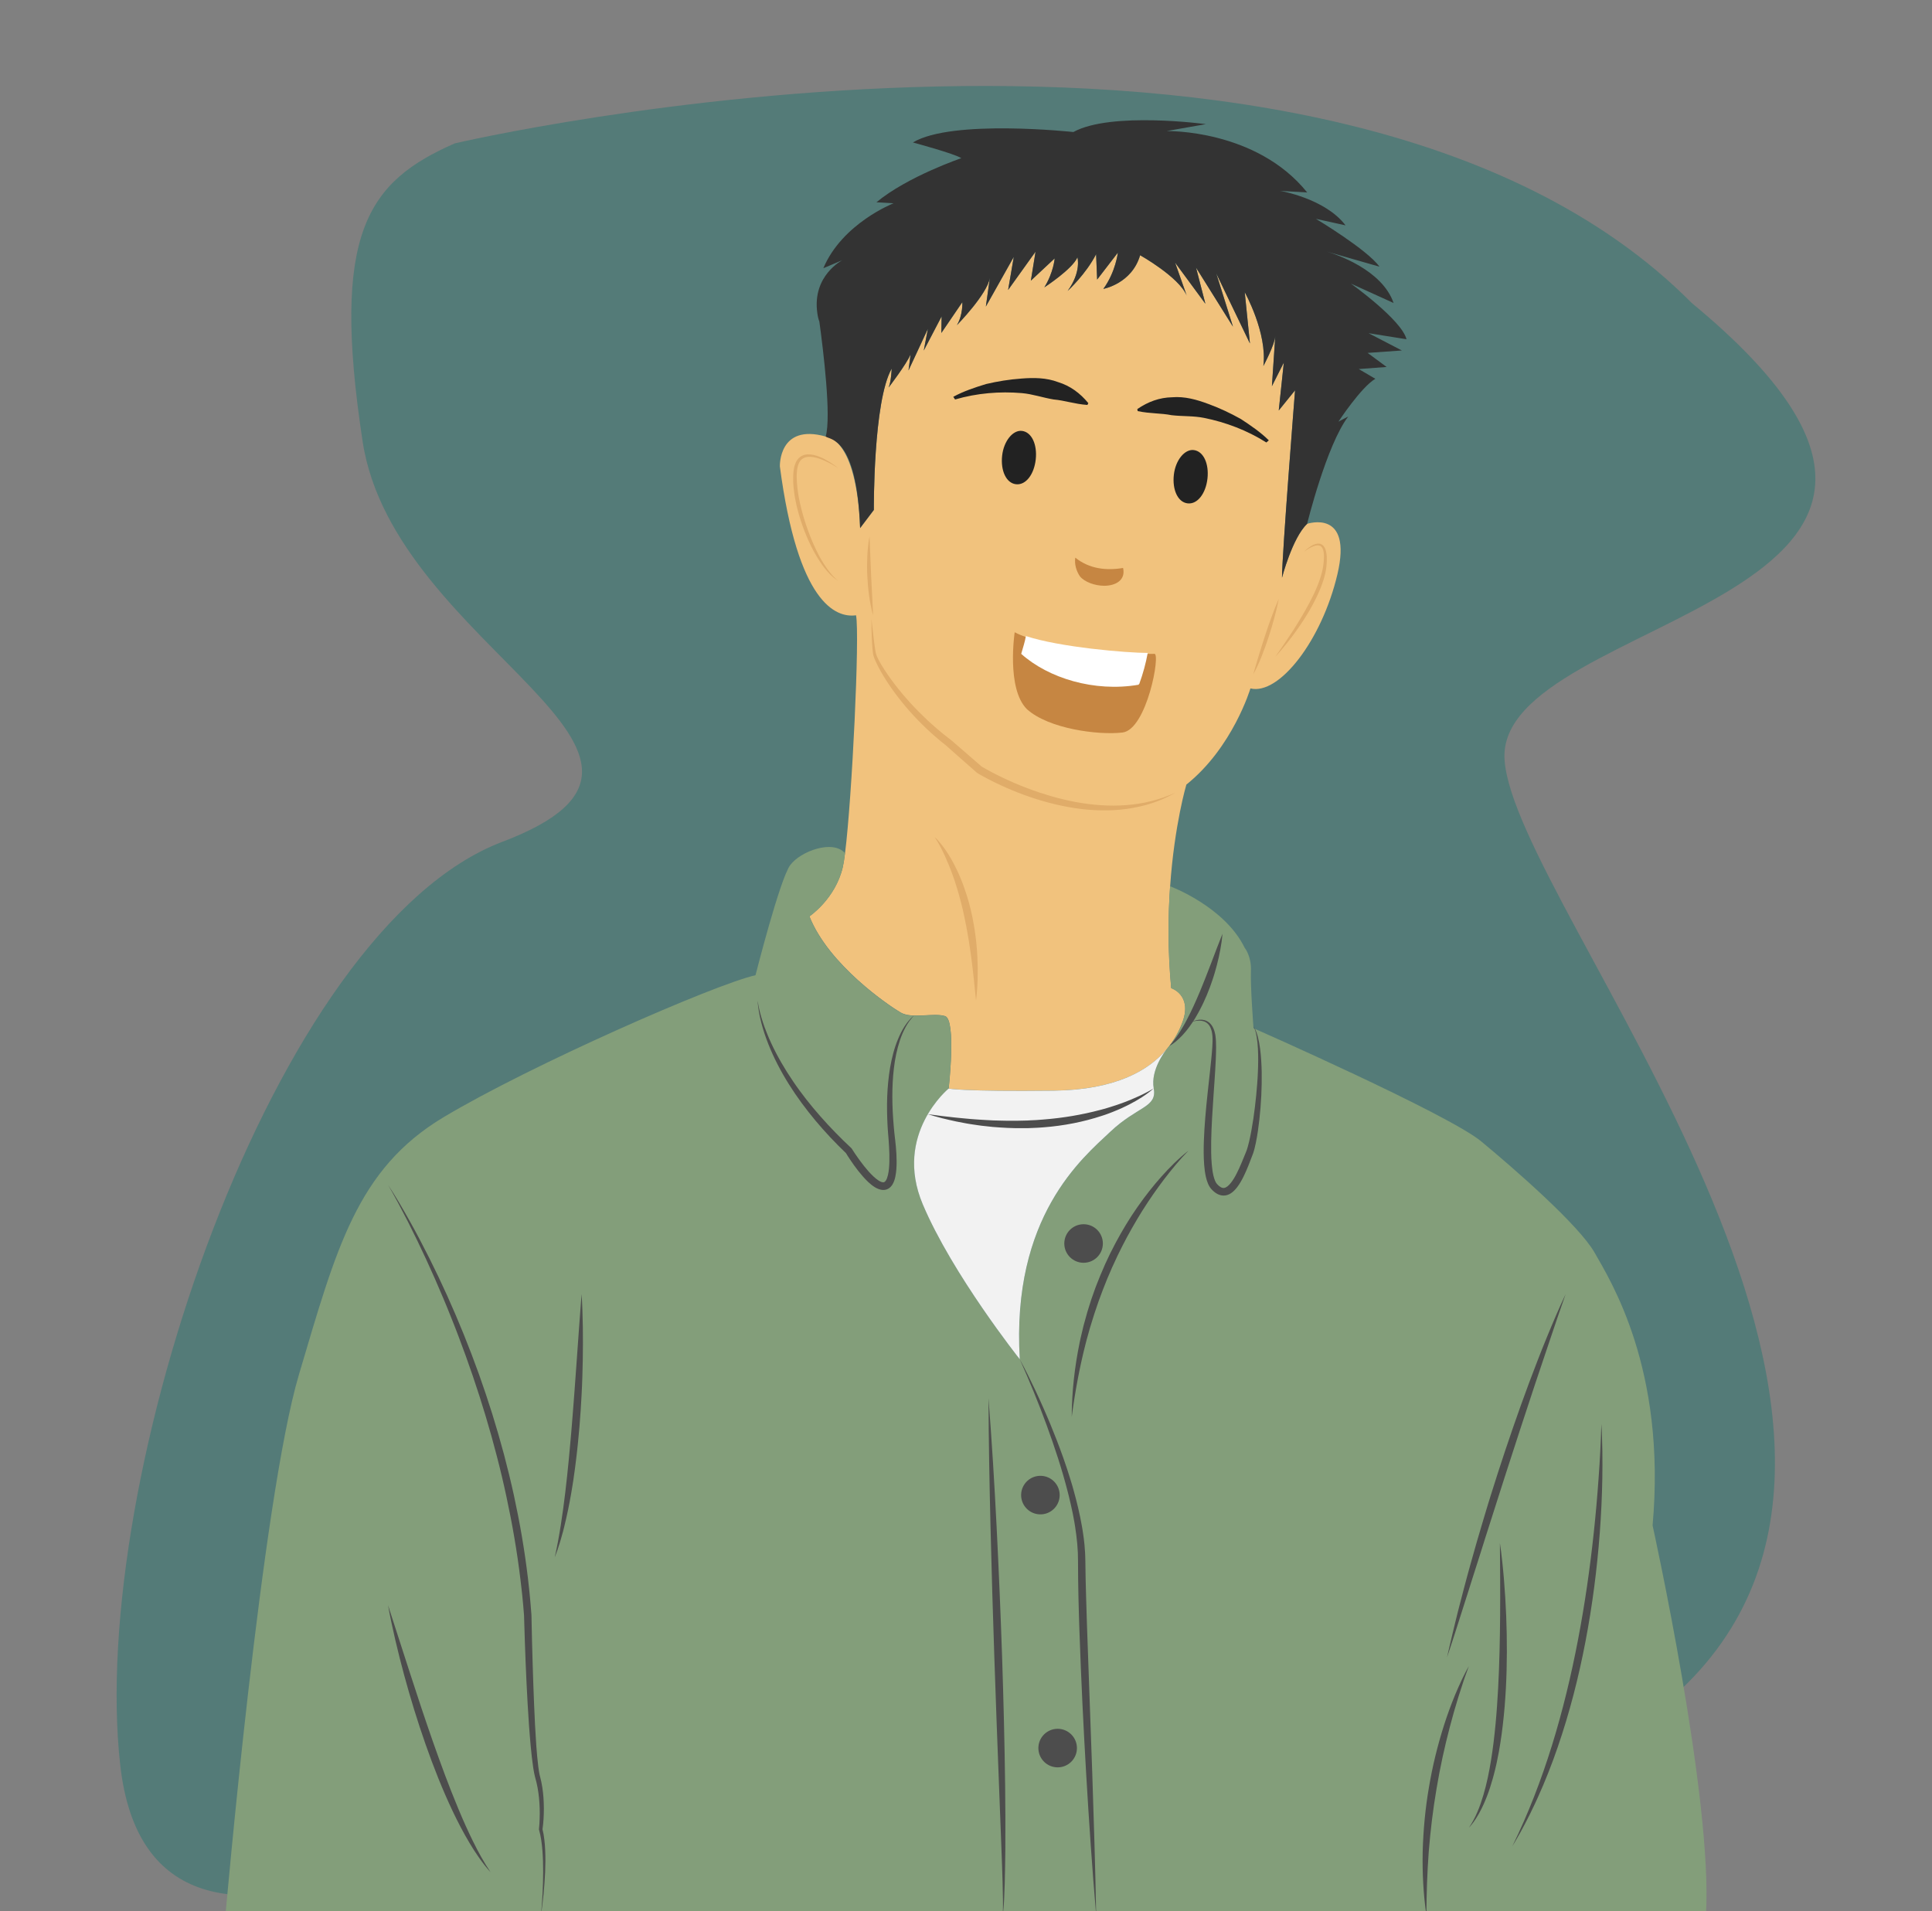 <?xml version="1.0" encoding="utf-8"?>
<!-- Generator: Adobe Illustrator 22.0.0, SVG Export Plug-In . SVG Version: 6.00 Build 0)  -->
<svg version="1.1" id="Layer_1" xmlns="http://www.w3.org/2000/svg" xmlns:xlink="http://www.w3.org/1999/xlink" x="0px" y="0px"
	 viewBox="0 0 5000 4946" style="enable-background:new 0 0 5000 4946;" xml:space="preserve">
<rect x="0" y="0" width="5000" height="4946" fill="#808080" stroke="none"/>
<style type="text/css">
	.st0{display:none;clip-path:url(#SVGID_2_);fill:#FFFFFF;}
	.st1{clip-path:url(#SVGID_2_);}
	.st2{opacity:0.5;fill:#297770;}
	.st3{fill:#F1C27D;}
	.st4{fill:none;stroke:#333333;stroke-width:10;stroke-miterlimit:10;}
	.st5{fill:#839E7A;}
	.st6{fill:#F2F2F2;}
	.st7{fill:#E0AC69;}
	.st8{fill:#4D4D4D;}
	.st9{display:none;}
	.st10{display:inline;fill:#4D4D4D;}
	.st11{display:inline;}
	.st12{display:inline;fill:#D19B6F;}
	.st13{fill:#333333;}
	.st14{fill:#222222;}
	.st15{fill:#C68642;}
	.st16{fill:#FFFFFF;}
</style>
<g>
	<defs>
		<rect id="SVGID_1_" x="50" y="47" transform="matrix(-1 -4.489710e-11 4.489710e-11 -1 5000 4994)" width="4900" height="4900"/>
	</defs>
	<clipPath id="SVGID_2_">
		<use xlink:href="#SVGID_1_"  style="overflow:visible;"/>
	</clipPath>
	<rect x="50" y="47" transform="matrix(-1 -4.489710e-11 4.489710e-11 -1 5000 4994)" class="st0" width="4900" height="4900"/>
	<g class="st1">
		<path class="st2" d="M1176.9,371.1c0,0,2265-530.5,3201.4,413.2c946.5,781.4-511.9,799.2-484.5,1183s1210.3,1730.2,438.9,2421.6
			S2677.5,3619.7,2034.3,4151s-1641,1154.7-1723.2,416.5c-82.3-738.1,394.2-2163.2,989.1-2388.8s-279.4-496.2-361.7-1036.1
			S950.6,470.6,1176.9,371.1z"/>
		<g>
			<path class="st3" d="M2018.3,1207.2c0,0-4-111.9,118.6-77.4c0,0,79.7-1.7,89.1,236.8l35.5-46.9c0,0-2-281.3,46.2-365.7
				c0,0-1.3,34.1-8,48.9c1.4-1.8,46.3-60.6,56.9-85.7l-5.4,41.5l50.2-107.8l-10.7,56.3l46.2-88.4l-0.7,42.9l54.3-79.7
				c0,0,2,32.8-14.1,59.6c1.2-1.3,78.8-80.4,85.5-123.3l-10.5,75l72.3-128.6l-14.7,85.7l71-99.1l-12.1,75l61.6-57.6
				c0,0-2.7,36.2-26.8,75c1.1-0.7,72.4-47.1,85.7-77.7c0,0,10.7,37.5-25.4,87c1.4-1.3,47.3-43.6,73.7-95.1l2.7,65.6l53.6-69.7
				c0,0-5.4,49.6-37.5,93.8c0,0,73.7-13.4,95.1-87.1c0,0,100.5,56.3,120.6,104.5l-30.1-85.4l78.4,106.5l-24.1-93.4l95.5,152.7
				l-43.2-137.7l87.1,181.2l-13.4-132.6c0,0,58.9,105.2,48.2,190.9c0,0,29.5-54.9,30.8-77.7l-8.7,129.9l30.8-61l-13.1,123.9
				l42.2-52.2c0,0-33.8,426-33.8,485c0,0,26.8-103.2,65-139.3c0,0,118.6-40.2,78.4,130.6c-40.2,170.8-150.7,313.5-225.1,295.4
				c0,0-45.5,152.7-165.8,248.9c0,0-30.8,103-42,262.8c-5.4,76.6-6.3,166.3,2.8,263.9c0,0,54.9,17.4,29.5,87.1
				c-7.8,21.5-20.4,46.4-40.8,70.6c0,0-0.1,0.1-0.2,0.3c-45.9,54.4-131.5,105.4-292.5,107.3c-233.1,2.7-271.9-5.4-271.9-5.4
				s20.1-178.2-9.4-187.5c-29.5-9.4-85.7,8-115.2-9.4c-29.5-17.4-185.5-122.2-235.8-248.8c0,0,67.3-45.2,86.4-127.6
				c1.9-8.1,3.8-20.4,5.8-36.1c18.1-143.2,38.4-565.9,28.4-615.4C2162.3,1599.7,2064.8,1560.2,2018.3,1207.2z"/>
			<line class="st4" x1="2215.3" y1="1592.7" x2="2215.3" y2="1592.7"/>
			<path class="st5" d="M583.5,4957h766.3h57.6h3007.5c18.8-298.7-138-1008.8-138-1008.8c36.2-405.9-109.9-635-150-706
				c-40.2-71-207.6-217-293.4-288s-589.4-293-589.4-293s-8.4-109.5-6.7-148c1.7-38.5-16.1-60-16.1-60
				c-52.2-107.2-193.1-159.4-193.1-159.4c-5.4,76.6-6.3,166.3,2.8,263.9c0,0,54.9,17.4,29.5,87.1c-7.8,21.5-20.4,46.4-40.8,70.6
				c0,0-0.1,0.1-0.2,0.3c-3.3,4.1-42.3,53.1-33.6,101.3c9,50.2-41.2,45.2-112.5,112.5c-71.3,67.3-256.2,219-234.1,588.8
				c0,0-174.8-220.1-251.2-401.4c-76.4-181.3,67-299.2,67-299.2s20.1-178.2-9.4-187.5c-29.5-9.4-85.7,8-115.2-9.4
				c-29.5-17.4-185.5-122.2-235.8-248.8c0,0,67.3-45.2,86.4-127.6c1.9-8.1,3.8-20.4,5.8-36.1c-31-36.1-115-5.4-141.8,30.7
				c-26.8,36.2-89.8,285-89.8,285c-105.8,23.8-582.1,232.7-807.1,367.4c-225.1,134.6-278,341.6-374.4,665.8
				C677.3,3881.2,583.5,4957,583.5,4957z"/>
			<path class="st6" d="M2388,3116.7c76.4,181.3,251.2,401.4,251.2,401.4c-22.1-369.7,162.8-521.5,234.1-588.8
				c71.3-67.3,121.6-62.3,112.5-112.5c-8.6-48.1,30.3-97.2,33.6-101.3c-45.9,54.4-131.5,105.4-292.5,107.3
				c-233.1,2.7-271.9-5.4-271.9-5.4S2311.7,2935.4,2388,3116.7z"/>
			<g>
				<path class="st7" d="M2418.8,2166.4c10.4,15.4,18.7,31.9,26.4,48.5c7.6,16.7,14.5,33.6,20.6,50.8l4.5,12.9l4.2,13
					c2.7,8.7,5.4,17.4,7.8,26.3l1.8,6.6l1.7,6.6l1.7,6.6l0.9,3.3l0.8,3.3l3.2,13.3l2.9,13.4c3.9,17.9,7.3,35.8,10.3,53.9l2.3,13.6
					c0.6,4.5,1.3,9.1,2,13.6c0.7,4.5,1.4,9.1,2,13.6l1.9,13.7c1.3,9.1,2.2,18.3,3.4,27.4l3.1,27.5c0.9,9.2,1.8,18.4,2.8,27.6
					c0.8,9.2,1.8,18.5,2.9,27.7c4.5-37,5.3-74.4,3.5-111.7l-0.8-14c-0.2-4.7-0.7-9.3-1.1-14c-0.4-4.7-0.8-9.3-1.3-14l-1.7-13.9
					c-0.5-4.6-1.2-9.3-2-13.9l-2.2-13.9c-0.8-4.6-1.7-9.2-2.6-13.8l-1.3-6.9c-0.5-2.3-1-4.6-1.5-6.9l-3.1-13.7l-3.5-13.6l-0.9-3.4
					l-1-3.4l-2-6.8l-2-6.8c-0.7-2.2-1.4-4.5-2.2-6.7c-2.8-8.9-6-17.8-9.3-26.6c-1.7-4.4-3.4-8.8-5.2-13.1l-5.6-12.9
					c-7.7-17.1-16.5-33.8-26.5-49.7c-5.1-7.9-10.4-15.6-16.2-23C2431.9,2179.8,2425.8,2172.7,2418.8,2166.4z"/>
			</g>
			<g>
				<g>
					<path class="st8" d="M3163.7,2416.9c-10.2,25.5-19.7,50.8-29.3,76c-4.8,12.6-9.6,25.2-14.6,37.7c-2.5,6.2-4.9,12.5-7.5,18.7
						c-2.5,6.2-5.1,12.4-7.6,18.6c-2.6,6.2-5.2,12.3-7.9,18.4c-2.6,6.2-5.5,12.2-8.2,18.3c-5.6,12.1-11.5,24.1-17.7,35.9
						c-1.6,2.9-3.2,5.9-4.7,8.8l-5,8.7c-1.6,3-3.4,5.7-5.2,8.6l-2.6,4.3l-2.8,4.2c-7.3,11.2-15.3,22-24.4,32.3
						c2.9-1.8,5.8-3.7,8.7-5.6c2.8-2,5.5-4.2,8.2-6.3c5.3-4.5,10.4-9.2,15.2-14.2l3.6-3.8l3.4-3.9c1.1-1.3,2.3-2.6,3.4-4
						c1.1-1.3,2.2-2.7,3.3-4c2.1-2.7,4.3-5.5,6.3-8.3c2-2.8,4-5.6,6-8.5c1-1.4,1.9-2.9,2.9-4.3l2.8-4.4l2.8-4.4l2.6-4.5
						c1.7-3,3.6-5.9,5.2-9l4.9-9.1c1.6-3,3.1-6.2,4.7-9.2c1.6-3.1,3-6.2,4.5-9.3c2.9-6.2,5.6-12.6,8.4-18.9
						c2.6-6.4,5.2-12.7,7.6-19.2c1.2-3.2,2.4-6.4,3.5-9.7c1.1-3.2,2.3-6.5,3.4-9.7l3.2-9.8c1.1-3.3,2-6.6,3-9.8
						c2-6.6,3.8-13.2,5.5-19.8c3.4-13.3,6.5-26.6,8.9-40.1c1.2-6.7,2.3-13.5,3.3-20.3C3162.4,2430.6,3163.2,2423.8,3163.7,2416.9z"
						/>
				</g>
				<g>
					<path class="st8" d="M3075.6,2647.8c2.3-1,4.7-1.9,7.1-2.7c2.4-0.8,4.8-1.5,7.3-2c4.9-1.1,9.9-1.7,14.8-1.5
						c4.9,0.2,9.7,1.1,14,3.1c4.2,2.1,7.8,5.2,10.5,9c2.7,3.8,4.6,8.2,5.9,12.8l0.9,3.5c0.3,1.2,0.4,2.4,0.7,3.6
						c0.5,2.4,0.6,4.8,0.9,7.2c0.2,2.4,0.3,4.9,0.4,7.3c0,2.5,0,4.9,0,7.4c-0.1,5-0.4,10-0.7,15c-1.3,20-3.6,40.1-5.7,60.3
						l-3.3,30.2c-1.1,10.1-2.3,20.1-3.3,30.2l-3.1,30.3c-1,10.1-1.9,20.2-2.7,30.4c-1.7,20.3-3,40.6-3.7,61.1
						c-0.7,20.5-0.8,41,0.8,61.8c0.8,10.4,2.1,20.9,4.5,31.5c1.2,5.3,2.8,10.7,5,16.1c0.5,1.3,1.2,2.7,1.8,4.1
						c0.6,1.3,1.4,2.7,2.2,4.1c0.4,0.7,0.8,1.3,1.3,2l1.4,2c0.5,0.7,1.1,1.3,1.6,2l0.8,1c0.3,0.3,0.5,0.5,0.8,0.8
						c3.9,4.2,8.5,8.3,14.3,11.5c2.9,1.6,6.2,2.9,9.7,3.7c3.5,0.8,7.3,1,11,0.5c3.7-0.5,7.1-1.6,10.2-3.1c3.1-1.5,5.8-3.3,8.2-5.2
						c4.9-3.9,8.8-8.2,12.2-12.6c6.8-8.9,12-18.2,16.7-27.6c4.6-9.4,8.8-18.9,12.6-28.4c3.8-9.5,7.4-19.1,11-28.5
						c0.4-1.1,0.9-2.5,1.4-3.8c0.4-1.3,0.9-2.6,1.3-3.9c0.8-2.6,1.5-5.1,2.2-7.7c1.3-5.1,2.5-10.2,3.5-15.3
						c4.2-20.3,6.9-40.5,9.2-60.8c1.1-10.1,2.1-20.3,2.9-30.5c0.8-10.2,1.5-20.3,2-30.5c1-20.4,1.4-40.8,1.1-61.1
						c-0.2-10.2-0.6-20.4-1.3-30.6c-0.7-10.2-1.5-20.4-2.9-30.5c-0.7-5.1-1.5-10.1-2.4-15.1c-0.9-5-2-10-3.3-15
						c-1.3-4.9-2.8-9.8-4.7-14.6c-1.8-4.8-4.1-9.4-6.9-13.6c4.7,9,7,18.9,8.6,28.8c0.8,5,1.5,9.9,2,15c0.5,5,0.9,10,1.1,15.1
						c1,20.1,0.8,40.3-0.1,60.4c-0.4,10.1-1,20.1-1.8,30.2c-0.7,10.1-1.6,20.1-2.6,30.1c-1,10-2.1,20-3.3,30c-1.2,10-2.6,20-4,29.9
						c-1.5,9.9-3.1,19.9-4.9,29.7c-1.8,9.9-3.7,19.7-6,29.3c-1.1,4.8-2.4,9.6-3.7,14.3c-0.7,2.3-1.4,4.6-2.1,6.9
						c-0.4,1.1-0.8,2.2-1.2,3.3c-0.4,1.1-0.8,2.1-1.3,3.3c-3.8,9.4-7.6,18.8-11.5,28c-3.9,9.2-7.9,18.3-12.4,27
						c-4.4,8.7-9.3,17.1-14.9,24.2c-2.8,3.5-5.8,6.8-8.9,9.2c-3.1,2.4-6.2,3.9-8.9,4.2c-1.4,0.2-2.7,0.1-4.1-0.2
						c-1.4-0.3-2.9-0.9-4.4-1.7c-3.1-1.7-6.3-4.4-9.2-7.6c-0.2-0.2-0.4-0.4-0.5-0.6l-0.4-0.5l-0.8-1l-0.8-1.1
						c-0.3-0.4-0.5-0.7-0.8-1.2c-0.5-0.9-1-1.7-1.4-2.6c-0.4-0.9-0.9-1.8-1.3-2.9c-1.6-4-2.9-8.4-4-12.9c-2.1-9.2-3.3-18.9-4.2-28.6
						c-1.7-19.6-1.8-39.7-1.5-59.7c0.7-40.1,3.5-80.5,6.2-120.9l2.1-30.3c0.7-10.1,1.4-20.2,2-30.4c1.2-20.3,2.3-40.6,2.4-61
						c0-5.1-0.1-10.2-0.3-15.4c-0.1-2.6-0.3-5.2-0.5-7.8c-0.3-2.6-0.5-5.2-0.9-7.8c-0.5-2.6-0.8-5.2-1.6-7.8c-0.3-1.3-0.6-2.6-1-3.8
						l-1.3-3.8c-1.9-5-4.4-9.9-8-14.1c-3.5-4.2-8.1-7.5-13.2-9.5c-5.1-1.9-10.5-2.5-15.7-2.2c-5.2,0.3-10.3,1.5-15.2,3.1
						C3084.7,2643.2,3080,2645.2,3075.6,2647.8z"/>
				</g>
				<g>
					<path class="st8" d="M4144.3,3685.6c-0.3,11.8-0.7,23.5-1.2,35.2c-0.5,11.7-1,23.5-1.6,35.2l-2,35.2
						c-0.7,11.7-1.5,23.4-2.4,35.1c-3.3,46.8-7.4,93.6-12.4,140.2c-9.9,93.2-23.3,186.1-40.9,278c-17.6,92-39.5,183.1-67.2,272.5
						c-27.7,89.4-61.4,177.1-102.8,261.6c3-5,6-10.1,9-15.2c3-5,5.9-10.2,8.8-15.3l4.3-7.7l2.1-3.9l2.1-3.9l8.3-15.6
						c2.8-5.2,5.4-10.5,8-15.7l4-7.9l3.8-8l7.7-15.9l7.4-16.1c9.7-21.5,19-43.2,27.6-65.2c8.7-21.9,16.9-44.1,24.5-66.4
						c30.8-89.3,54.2-181,71.9-273.7c17.7-92.7,29.8-186.4,36.9-280.4c3.5-47,5.8-94.1,6.6-141.2c0.3-23.5,0.5-47.1,0.1-70.6
						c-0.2-11.8-0.5-23.5-0.9-35.3C4145.6,3709.1,4145.2,3697.3,4144.3,3685.6z"/>
				</g>
				<g>
					<path class="st8" d="M3881.7,3993.7l0.4,47l0.3,47c0.1,31.3,0.2,62.6-0.1,93.8c-0.5,62.5-1.8,125-5.1,187.2
						c-0.8,15.6-1.8,31.1-2.9,46.7c-1,15.5-2.4,31.1-3.8,46.6c-1.4,15.5-3.2,31-5,46.4c-1.9,15.4-4,30.8-6.5,46.2
						c-2.5,15.3-5.3,30.6-8.5,45.8c-3.3,15.2-7,30.2-11.4,45.1c-8.8,29.7-20,59-37.6,85l3.9-4.4c1.3-1.5,2.6-3,3.8-4.6
						c2.4-3.1,4.9-6.2,7-9.5l3.3-4.9c1.1-1.6,2.1-3.4,3.1-5l3.1-5.1l2.9-5.2c7.7-13.8,14.1-28.4,19.8-43.1
						c5.7-14.8,10.5-29.9,14.8-45.1l3.1-11.4c1-3.8,1.9-7.7,2.9-11.5c1-3.8,1.8-7.7,2.7-11.5l1.3-5.8l1.2-5.8
						c1.7-7.7,3.1-15.5,4.6-23.2c1.4-7.8,2.7-15.5,3.9-23.3c2.5-15.6,4.6-31.2,6.4-46.9c1.8-15.7,3.4-31.3,4.7-47
						c1.3-15.7,2.3-31.4,3.2-47.1c3.3-62.9,3.3-125.8,0.8-188.6c-1.3-31.4-3.2-62.7-5.8-94c-1.3-15.6-2.8-31.3-4.5-46.9
						c-0.9-7.8-1.8-15.6-2.7-23.4C3883.9,4009.2,3882.9,4001.5,3881.7,3993.7z"/>
				</g>
				<g>
					<path class="st8" d="M3801.3,4312.5c-3.5,5.9-6.7,12.1-9.9,18.2c-1.6,3.1-3.1,6.2-4.6,9.3l-4.5,9.3
						c-6,12.5-11.4,25.2-16.8,37.9c-10.5,25.6-20,51.6-28.4,77.9c-16.8,52.7-30,106.7-39.1,161.3c-9.4,54.6-14.5,109.9-16.1,165.2
						c-1.1,55.3,1.6,110.7,9.6,165.3c0.3-55.2,2-110,6.1-164.5c4.4-54.5,10.9-108.8,20.1-162.7c9-53.9,20.6-107.3,34.5-160.3
						c6.9-26.5,14.5-52.8,22.6-79c4.1-13.1,8.3-26.1,12.7-39.2l3.3-9.7l3.5-9.7C3796.5,4325.4,3798.9,4319,3801.3,4312.5z"/>
				</g>
				<g>
					<path class="st8" d="M4051.9,3349.3c-17.7,37.3-33.7,75.4-49.4,113.6c-15.7,38.2-30.5,76.8-45,115.4
						c-28.8,77.4-55.7,155.5-81.1,234.1l-18.7,59l-4.6,14.8l-4.5,14.8l-8.9,29.6c-12,39.5-23.3,79.2-34.4,119
						c-5.6,19.9-10.9,39.8-16.2,59.8c-5.3,20-10.5,39.9-15.6,59.9c-2.6,10-5,20-7.4,30.1c-2.4,10-4.9,20-7.3,30.1l-7.1,30.1
						c-2.3,10.1-4.7,20.1-6.9,30.2c3.3-9.8,6.5-19.6,9.8-29.4l9.6-29.4c6.4-19.6,12.4-39.3,18.8-58.9c6.3-19.6,12.6-39.3,18.8-58.9
						l9.3-29.5c1.5-4.9,3.1-9.8,4.7-14.7l4.7-14.7l9.4-29.5l9.3-29.5l4.6-14.7l4.7-14.7l9.4-29.4c12.4-39.3,25.1-78.5,37.6-117.7
						c25.3-78.4,50.8-156.8,76.8-235c13-39.1,26.1-78.2,39.4-117.2C4024.7,3427.3,4038.2,3388.3,4051.9,3349.3z"/>
				</g>
				<g>
					<g>
						<path class="st8" d="M2365.6,2628.6c-2.6,1.7-4.9,3.8-7.2,6c-2.2,2.2-4.4,4.5-6.4,6.9c-4.1,4.8-7.7,9.9-11.2,15.2
							c-6.8,10.6-12.3,22-17.1,33.6c-2.4,5.8-4.6,11.7-6.6,17.7c-2,6-3.7,12-5.4,18.1c-3.3,12.2-5.9,24.5-8.1,36.9
							c-4.2,24.8-6.5,49.9-7.5,75.1c-0.5,12.6-0.6,25.1-0.4,37.7c0.2,12.6,0.6,25.1,1.3,37.7l0.6,9.4l0.7,9.4l1.5,18.7
							c0.9,12.3,1.6,24.6,1.9,36.8c0.2,12.2,0.1,24.4-1,36.2c-0.6,5.9-1.4,11.7-2.7,17.2c-0.6,2.7-1.4,5.4-2.3,7.8
							c-0.9,2.4-1.9,4.7-3.1,6.4c-1.2,1.8-2.4,3-3.5,3.7c-1.1,0.6-2,0.9-3.5,0.9c-1.5,0-3.4-0.4-5.5-1.3c-2.1-0.8-4.4-2-6.6-3.5
							c-4.5-2.9-8.9-6.5-13.1-10.5c-4.3-4-8.4-8.3-12.4-12.7c-8-8.9-15.5-18.6-22.7-28.4c-3.6-4.9-7.2-9.9-10.6-15
							c-1.7-2.5-3.4-5.1-5.1-7.6c-1.7-2.5-3.4-5.2-4.9-7.6l-0.8-1.2l-0.8-0.8c-14-13-27.7-26.4-41-40.1
							c-13.4-13.7-26.4-27.7-39-42.1c-12.6-14.3-24.9-29-36.7-44.1c-5.9-7.5-11.6-15.2-17.3-22.9c-5.6-7.7-11.2-15.5-16.5-23.4
							c-21.5-31.6-40.9-64.8-57-99.5c-4-8.7-7.8-17.5-11.3-26.4c-3.6-8.9-6.9-17.9-9.9-27c-3-9.1-5.7-18.3-8.1-27.7
							c-2.3-9.3-4.3-18.8-5.4-28.3c0.2,9.7,1.6,19.3,3.2,28.8c1.6,9.6,3.8,19,6.2,28.4c2.4,9.4,5.2,18.7,8.2,27.9
							c3.1,9.2,6.4,18.3,10,27.4c14.3,36.1,32.4,70.7,53.1,103.7c20.6,33,43.9,64.3,68.8,94.2c12.5,14.9,25.4,29.4,38.7,43.6
							c13.3,14.2,27,27.9,41.1,41.4l-1.6-2c1.7,2.9,3.4,5.5,5.1,8.2c1.7,2.7,3.4,5.3,5.2,8c3.5,5.3,7.1,10.5,10.8,15.7
							c7.4,10.3,15.2,20.4,23.8,30.1c4.3,4.8,8.8,9.6,13.6,14.1c4.9,4.5,10.1,8.9,16.1,12.7c3,1.9,6.3,3.7,10,5.1
							c3.7,1.4,7.9,2.6,12.6,2.6c2.4,0,4.9-0.3,7.3-0.9c2.5-0.7,4.8-1.8,6.9-3.1c4.2-2.7,7.2-6.3,9.4-9.7c2.2-3.5,3.7-7,4.9-10.4
							c1.2-3.4,2.1-6.8,2.8-10.2c0.7-3.4,1.3-6.7,1.7-10c0.4-3.3,0.7-6.6,1-9.8c0.9-13,0.8-25.8,0.1-38.5
							c-0.7-12.7-1.8-25.2-3.3-37.7l-0.6-4.7l-0.5-4.6c-0.3-3.1-0.7-6.1-1-9.2l-0.9-9.2l-0.8-9.2c-4.2-49.2-5.2-98.9,0.6-147.9
							c2.9-24.5,7.8-48.8,15.6-72.2c3.9-11.7,8.7-23.1,14.6-34c2.9-5.4,6.2-10.7,9.8-15.7c1.8-2.5,3.7-4.9,5.8-7.3
							C2361.1,2632.9,2363.2,2630.6,2365.6,2628.6z"/>
					</g>
				</g>
				<g>
					<g>
						<path class="st8" d="M1400,4957c2.8-18.4,4.9-37,6.8-55.5c1.8-18.6,3.1-37.2,4-55.8c0.8-18.7,1-37.4,0.2-56.1
							c-0.4-9.4-1.1-18.8-2.2-28.1c-1.1-9.4-2.6-18.7-5-28l0.1,1.8c0.7-4.7,1.2-9.2,1.7-13.7c0.5-4.6,0.8-9.1,1.1-13.7
							c0.6-9.1,0.8-18.3,0.8-27.5c-0.1-18.3-1.2-36.7-4.1-55c-1.4-9.1-3.3-18.2-5.7-27.2l-0.8-3.1c-0.3-1-0.5-2.1-0.7-3.1
							c-0.4-2.1-0.8-4.3-1.2-6.4c-0.7-4.3-1.3-8.7-1.9-13.2c-2.2-17.7-3.8-35.7-5.1-53.6c-2.5-36-4.4-72-5.8-108.2
							c-1.5-36.1-2.7-72.2-3.8-108.4c-1.1-36.1-2-72.3-2.7-108.4l-0.1-6.8c-0.1-2.3,0-4.4-0.2-7l-1.1-13.7l-1.1-13.7l-1.2-13.6
							l-1.3-13.6c-0.4-4.5-0.9-9-1.4-13.6c-1-9-1.9-18.1-3-27.1c-4.3-36.1-9.5-72.1-15.6-107.9c-6.1-35.8-13.1-71.5-20.8-107
							c-7.8-35.5-16.4-70.8-25.7-105.9c-9.4-35.1-19.5-70-30.3-104.6c-10.9-34.6-22.4-69.1-34.6-103.2
							c-12.3-34.1-25.2-68.1-38.8-101.7c-27.2-67.3-57-133.5-89.5-198.3c-16.3-32.4-33.1-64.5-50.8-96.1
							c-8.9-15.8-17.8-31.5-27.1-47.1c-9.3-15.5-18.7-31-28.7-46.1c9.1,15.6,17.8,31.5,26.4,47.4c8.5,15.9,16.9,32,25.1,48.1
							c16.3,32.3,32.1,64.8,47.2,97.6c7.6,16.4,14.9,32.9,22.3,49.4c7.3,16.5,14.4,33.1,21.4,49.8c7,16.7,13.9,33.3,20.5,50.1
							c3.4,8.4,6.6,16.8,10,25.2c3.2,8.4,6.5,16.8,9.7,25.3c25.6,67.5,49,135.8,69.7,204.9c10.4,34.5,20.1,69.3,29.1,104.2
							c9.1,34.9,17.4,70,24.9,105.2c7.6,35.2,14.5,70.6,20.5,106.2c6.1,35.5,11.3,71.2,15.6,106.9c1.1,8.9,2.1,17.9,3.1,26.8
							c0.5,4.5,1,8.9,1.5,13.4l1.3,13.4l1.3,13.4l1.1,13.3l1.1,13.3c0.2,1.9,0.1,4.3,0.2,6.5l0.2,6.8c1,36.2,2.3,72.4,3.7,108.6
							c1.5,36.2,3.2,72.4,5.3,108.6c2.1,36.2,4.5,72.4,7.9,108.5c1.7,18.1,3.6,36.2,6.3,54.3c0.7,4.5,1.4,9.1,2.3,13.6
							c0.4,2.3,0.9,4.6,1.5,6.9c0.3,1.2,0.5,2.3,0.8,3.5l0.9,3.4c2.5,8.4,4.4,17.1,6,25.8c1.6,8.7,2.8,17.5,3.7,26.4
							c0.9,8.9,1.4,17.8,1.7,26.7c0.3,8.9,0.2,17.9-0.1,26.8c-0.1,4.5-0.4,8.9-0.6,13.4c-0.3,4.4-0.7,9-1.1,13.3l-0.1,1l0.2,0.8
							c2.5,8.7,4.3,17.7,5.7,26.8c1.4,9.1,2.4,18.3,3.1,27.5c0.7,9.2,1.2,18.5,1.5,27.7c0.3,9.3,0.4,18.6,0.4,27.8
							c0,18.6-0.7,37.2-1.6,55.8C1403.1,4919.9,1401.8,4938.5,1400,4957z"/>
					</g>
				</g>
				<g>
					<path class="st8" d="M1004.2,4154.5c1.3,7.7,2.8,15.3,4.3,22.9l4.7,22.8c3.2,15.2,6.6,30.4,10.1,45.5
						c7.1,30.3,14.7,60.4,22.8,90.3c16.3,60,34.5,119.4,55.1,178.1c20.6,58.7,43.4,116.7,70.1,173.1c13.4,28.1,27.8,55.9,43.8,82.7
						c8,13.4,16.4,26.6,25.5,39.3c2.3,3.2,4.6,6.3,6.9,9.5c2.3,3.1,4.7,6.2,7.1,9.3c2.4,3.1,4.9,6,7.4,9c2.5,3,5.1,5.9,7.7,8.8
						c-17.4-25.8-32.2-52.9-45.8-80.6c-13.6-27.7-26.2-55.9-38-84.4c-23.8-57-45.1-114.9-65.6-173.3c-20.4-58.3-39.9-117.1-58.9-176
						L1004.2,4154.5z"/>
				</g>
				<g>
					<path class="st8" d="M1505.2,3349.3l-1.7,21.5l-1.6,21.4l-3.2,42.9l-6.1,85.6l-6.2,85.5c-1.1,14.2-2.1,28.5-3.3,42.7
						c-1.1,14.2-2.2,28.5-3.4,42.7l-1.8,21.3c-0.6,7.1-1.3,14.2-1.9,21.3c-1.2,14.2-2.6,28.4-3.9,42.6c-2.7,28.4-5.8,56.8-9.1,85.1
						c-3.3,28.3-7.2,56.6-11.6,84.8c-2.1,14.1-4.7,28.2-7.2,42.2l-4.1,21.1c-1.5,7-3.1,14-4.5,21c2.5-6.7,5-13.5,7.4-20.2
						c2.2-6.8,4.4-13.7,6.6-20.5c1.1-3.4,2.1-6.9,3-10.3l2.9-10.4l1.5-5.2l1.3-5.2l2.6-10.5c6.9-27.9,12.6-56.1,17.5-84.5
						c1.2-7.1,2.3-14.2,3.5-21.3l1.7-10.7l1.5-10.7c1-7.1,2.1-14.2,3-21.3l2.7-21.4c0.9-7.1,1.6-14.3,2.5-21.4
						c0.8-7.1,1.6-14.3,2.3-21.4c1.5-14.3,2.7-28.6,4-42.9c1.1-14.3,2.3-28.6,3.2-42.9c0.9-14.3,1.8-28.6,2.5-43l1-21.5
						c0.3-7.2,0.5-14.3,0.8-21.5c0.5-14.3,0.9-28.7,1.1-43c0.5-28.7,0.6-57.4,0.2-86.1c-0.2-14.3-0.6-28.7-1.1-43l-0.9-21.5
						C1506.1,3363.7,1505.7,3356.5,1505.2,3349.3z"/>
				</g>
				<g>
					<path class="st8" d="M2639.2,3518.1c6.3,13.9,12.4,27.9,18.4,42c6,14,11.9,28.1,17.7,42.3c11.5,28.3,22.7,56.7,33.1,85.4
						c21,57.3,40.1,115.2,55.1,174.1l2.8,11l2.6,11.1l2.6,11.1l2.4,11.1l2.4,11.1l2.1,11.2c0.7,3.7,1.4,7.4,2.1,11.2l1.8,11.2
						c4.7,29.8,7.8,59.8,7.6,89.8c0.1,15.3,0.1,30.7,0.3,46l0.8,45.9c0.3,15.3,0.8,30.6,1.2,45.9l0.7,22.9l0.8,22.9
						c4.2,122.3,10.2,244.5,17.3,366.6c7.2,122.1,15.4,244.2,25.9,366.1c-2.2-122.3-6-244.6-10.1-366.8l-13.1-366.5l-0.8-22.9
						l-0.7-22.9l-1.4-45.8l-1.2-45.8l-0.7-45.7l-0.3-11.7l-0.2-5.9c-0.1-2-0.1-3.9-0.3-5.8l-0.9-11.6l-0.4-5.8
						c-0.2-1.9-0.4-3.9-0.6-5.8c-0.9-7.7-1.6-15.5-2.9-23.1l-1.7-11.5c-0.3-1.9-0.6-3.8-1-5.7l-1-5.7c-5.4-30.5-12.6-60.5-20.9-90.1
						c-1-3.7-2-7.4-3.1-11.1l-3.3-11c-1.1-3.7-2.2-7.4-3.4-11l-3.5-11c-1.2-3.7-2.3-7.3-3.5-11l-3.7-10.9c-1.2-3.6-2.4-7.3-3.7-10.9
						l-3.8-10.9c-10.3-28.9-21.4-57.5-33.1-85.8c-2.9-7.1-6-14.1-9-21.2l-9.2-21.1c-6.2-14-12.5-28-19-41.8
						c-6.5-13.8-13.2-27.6-20-41.3C2653.5,3545.2,2646.5,3531.6,2639.2,3518.1z"/>
				</g>
				<g>
					<path class="st8" d="M2558.2,3618.6c0.4,111.7,2.6,223.3,5.3,334.8c2.7,111.6,6,223.1,9.8,334.6c3.7,111.5,7.9,223,12.2,334.5
						l6.4,167.2l1.5,41.8l1.3,41.8c0.4,13.9,0.7,27.9,0.9,41.8l0.1,10.5l0,10.5c-0.1,3.5-0.1,7-0.2,10.4l-0.2,5.2l-0.5,5.2
						c1.3-6.9,1.9-13.9,2.5-20.8l0.8-10.5l0.6-10.5c0.7-14,1.2-27.9,1.6-41.9c0.4-14,0.7-27.9,0.9-41.9l0.6-41.9
						c0.5-55.8,0.1-111.7-0.5-167.5c-1.4-111.6-4.2-223.2-7.9-334.8c-3.8-111.5-8.5-223.1-14.1-334.5c-2.9-55.7-5.9-111.5-9.4-167.2
						C2566.2,3730,2562.7,3674.3,2558.2,3618.6z"/>
				</g>
				<g>
					<path class="st8" d="M3075.6,2978.3c-3.2,2.4-6.3,4.9-9.4,7.5c-3.1,2.6-6.1,5.2-9.2,7.9c-3,2.7-6,5.4-8.9,8.1l-8.8,8.3
						c-11.6,11.2-22.6,22.9-33.4,34.9c-21.4,24.1-41.4,49.5-60,76l-3.5,5l-3.4,5l-6.8,10.1l-3.4,5l-3.2,5.1l-6.5,10.3
						c-4.4,6.8-8.4,13.8-12.5,20.7l-6.1,10.5l-5.9,10.6c-3.9,7.1-7.9,14.1-11.5,21.4l-5.5,10.8l-2.8,5.4l-1.4,2.7l-1.3,2.7
						l-10.3,21.9l-1.3,2.7l-1.2,2.8l-2.4,5.6l-4.8,11.1c-1.6,3.7-3.2,7.4-4.8,11.2l-4.5,11.3l-4.5,11.3l-2.2,5.6
						c-0.7,1.9-1.4,3.8-2.1,5.7l-8.1,22.9c-0.7,1.9-1.4,3.8-2,5.7l-1.8,5.8l-3.7,11.6l-3.6,11.6l-0.9,2.9c-0.3,1-0.6,1.9-0.8,2.9
						l-1.6,5.8l-6.5,23.4l-0.8,2.9l-0.7,2.9l-1.4,5.9l-2.8,11.8c-1.8,7.9-3.8,15.7-5.3,23.6c-13,63.2-20.2,127.5-20.4,191.8
						c8.5-63.7,19.9-126.5,35.7-188.2c1.8-7.8,4.1-15.4,6.2-23l3.2-11.5l1.6-5.7l0.8-2.9l0.9-2.8c4.8-15.1,9.1-30.4,14.5-45.4
						l3.8-11.3l1.9-5.6c0.6-1.9,1.4-3.7,2-5.6l8.3-22.3c0.7-1.9,1.3-3.7,2.1-5.6l2.2-5.5l4.4-11.1l4.4-11.1
						c1.5-3.7,3.2-7.3,4.7-10.9l4.7-10.9l2.3-5.5l1.2-2.7l1.3-2.7l10-21.6l1.2-2.7l1.3-2.7l2.6-5.3l5.3-10.7
						c3.4-7.2,7.2-14.1,10.9-21.2l5.5-10.6l5.8-10.4c3.9-6.9,7.6-14,11.7-20.8l6-10.3l3-5.1l3.1-5.1l6.2-10.2l3.1-5.1l3.2-5
						c17-26.9,35.2-53,54.5-78.4C3032.9,3025.9,3053.2,3001.2,3075.6,2978.3z"/>
				</g>
				<g>
					<path class="st8" d="M2985.8,2816.8c-5.3,3.4-10.8,6.5-16.4,9.4c-2.8,1.5-5.5,3-8.4,4.3l-4.2,2.1l-4.2,2l-4.2,2l-4.3,1.9
						c-2.9,1.3-5.7,2.6-8.6,3.8l-8.6,3.7l-8.7,3.5c-2.9,1.2-5.8,2.3-8.7,3.4c-2.9,1.1-5.8,2.2-8.8,3.2l-8.8,3.1
						c-1.5,0.5-2.9,1-4.4,1.5l-4.5,1.4l-8.9,2.9c-3,1-6,1.8-8.9,2.7l-8.9,2.6l-9,2.4c-48.1,12.8-97.3,20.9-146.8,24.8l-9.3,0.7
						c-3.1,0.2-6.2,0.6-9.3,0.7l-18.6,0.9l-4.7,0.3c-1.6,0.1-3.1,0.1-4.7,0.1l-9.3,0.2l-9.3,0.2l-4.7,0.1l-4.7,0
						c-12.5,0-24.9,0.1-37.4-0.4c-6.2-0.2-12.5-0.3-18.7-0.5l-18.7-1c-12.5-0.5-24.9-1.7-37.4-2.5c-6.3-0.4-12.5-1.1-18.7-1.7
						l-18.7-1.8c-3.1-0.2-6.2-0.7-9.4-1l-9.4-1.1l-18.7-2.1l-18.7-2.5c-6.3-0.8-12.5-1.6-18.8-2.3c12.1,3.6,24.3,7.1,36.5,10.3
						c12.3,2.9,24.6,5.9,37,8.5l18.7,3.6c6.2,1.2,12.4,2.4,18.7,3.3l18.8,2.8c3.1,0.4,6.3,1,9.4,1.3l9.5,1l18.9,2.1
						c6.3,0.6,12.7,0.9,19,1.4c12.7,1.1,25.4,1.3,38.1,1.7l4.8,0.1l4.8,0l9.5,0l9.5,0c1.6,0,3.2,0,4.8,0l4.8-0.2l19.1-0.8
						c3.2-0.1,6.4-0.4,9.5-0.6l9.5-0.7c50.8-4,101.3-13.7,149.7-29.7l9.1-3l9-3.3c3-1.1,6-2.2,8.9-3.4l8.8-3.6l4.4-1.8
						c1.5-0.6,2.9-1.3,4.4-1.9l8.7-3.9c2.9-1.3,5.7-2.8,8.6-4.1c2.9-1.4,5.7-2.7,8.5-4.2c11.3-5.8,22.4-12.1,33.1-19
						C2966.1,2832.7,2976.4,2825.3,2985.8,2816.8z"/>
				</g>
			</g>
			<g>
				<circle class="st8" cx="2804.3" cy="3218.4" r="49.9"/>
				
					<ellipse transform="matrix(0.707 -0.707 0.707 0.707 -2397.381 3261.271)" class="st8" cx="2738" cy="4524.5" rx="49.9" ry="49.9"/>
				
					<ellipse transform="matrix(0.987 -0.16 0.16 0.987 -585.037 481.42)" class="st8" cx="2693.5" cy="3869.4" rx="49.9" ry="49.9"/>
			</g>
			<g>
				<path class="st7" d="M2255.4,1601.3c-0.1,10.4,0.1,20.9,0.3,31.3c0.2,10.4,0.6,20.9,1.2,31.3c0.3,5.2,0.6,10.5,1.1,15.7l0.4,3.9
					l0.5,4l0.2,2l0.3,2l0.3,2c0.1,0.3,0.1,0.7,0.2,1l0.3,1.1c0.7,2.9,1.6,5.4,2.5,7.9l1.5,3.7l1.6,3.7c2.2,4.9,4.5,9.6,6.9,14.3
					c4.8,9.4,10.1,18.5,15.6,27.5c5.5,9,11.3,17.7,17.3,26.4c3,4.3,6.1,8.6,9.2,12.9c1.5,2.1,3.1,4.2,4.7,6.3
					c1.6,2.1,3.2,4.2,4.8,6.3c6.4,8.3,13.1,16.5,19.8,24.6c27.3,32.1,57.3,61.8,89.9,88.7c4.1,3.4,8.1,6.6,12.1,9.8l3,2.4
					c1,0.8,1.9,1.7,2.9,2.6l5.8,5.2l23.3,20.6c15.5,13.8,31.2,27.4,46.8,41.2l0.7,0.6l0.7,0.4l3.7,2.3l3.7,2.1
					c2.4,1.4,4.9,2.8,7.4,4.2c4.9,2.7,9.9,5.4,14.9,7.9c10,5.2,20,10.1,30.2,14.8c20.3,9.5,41,18,62.1,25.7
					c21.1,7.6,42.4,14.4,64.1,20.1c10.8,2.8,21.7,5.5,32.7,7.7c11,2.3,22,4.3,33.1,6c44.3,6.7,89.7,8.2,134.1,2.2
					c11.1-1.5,22.1-3.6,33-6l8.2-1.9l8.1-2.1c2.7-0.7,5.4-1.5,8.1-2.3c2.7-0.8,5.3-1.6,8-2.5l7.9-2.7l7.8-2.9c2.6-0.9,5.2-2,7.8-3.1
					l3.9-1.6c1.3-0.5,2.6-1.1,3.8-1.7l7.6-3.5c2.5-1.2,5-2.5,7.5-3.7c5-2.4,9.8-5.3,14.6-7.9c-40.4,18.2-83.6,28.9-127.2,32
					c-43.6,3.3-87.5-0.1-130.4-8c-21.5-4.1-42.7-9.1-63.7-15.2c-10.5-3.1-20.9-6.3-31.3-9.7c-10.4-3.5-20.6-7.2-30.9-11.1
					c-20.5-7.7-40.6-16.4-60.3-25.7c-9.9-4.7-19.7-9.5-29.4-14.6c-4.8-2.5-9.6-5.1-14.4-7.8c-2.4-1.3-4.7-2.6-7.1-4l-3.5-2l-3.4-2
					l1.3,1c-15.8-13.7-31.5-27.5-47.3-41.1l-23.7-20.5l-5.9-5.1c-1-0.8-2-1.7-3-2.5l-3.1-2.4c-4.1-3.2-8.4-6.4-12.3-9.6l-6-4.8
					c-2-1.6-4-3.3-5.9-4.9l-5.9-4.9l-5.8-5c-7.8-6.7-15.4-13.6-23-20.6c-15-14.1-29.5-28.7-43.4-44c-13.9-15.2-27.2-31-39.8-47.4
					c-12.5-16.4-24.5-33.3-35-50.9c-2.7-4.4-5.2-8.9-7.5-13.4l-1.7-3.4l-1.6-3.4c-1-2.3-2-4.6-2.7-6.8l-0.3-0.8
					c-0.1-0.3-0.1-0.6-0.2-0.9l-0.4-1.8l-0.4-1.8l-0.4-1.9l-0.7-3.8l-0.6-3.8c-0.8-5.1-1.5-10.2-2.2-15.4c-1.4-10.3-2.5-20.6-3.6-31
					C2257.4,1622.1,2256.4,1611.7,2255.4,1601.3z"/>
			</g>
			<g class="st9">
				<path class="st10" d="M3289.6,1179.1c-3.4-7-7.6-13.6-12.2-20c-4.6-6.3-9.7-12.4-15-18.1c-10.8-11.5-22.9-21.8-36.1-30.7
					c-6.6-4.5-13.4-8.6-20.5-12.2c-3.5-2-7.1-3.6-10.8-5.3l-2.7-1.3l-1.4-0.6l-1.4-0.6l-5.6-2.2c-1.9-0.7-3.7-1.5-5.6-2.2l-5.7-1.9
					l-5.7-1.9l-1.4-0.5l-1.4-0.4l-2.9-0.8c-1.9-0.5-3.9-1-5.8-1.5c-1.9-0.5-3.9-1-5.8-1.4l-11.8-2.3c-4-0.6-7.9-1-11.9-1.5
					c-4-0.6-7.9-0.8-11.9-1c-8-0.6-15.9-0.5-23.9-0.4c-4,0.2-7.9,0.5-11.9,0.8c-2,0.1-4,0.3-5.9,0.4c-2,0.2-3.9,0.5-5.9,0.8
					l-11.7,1.6c-3.9,0.7-7.7,1.6-11.6,2.4c-7.8,1.4-15.3,3.7-22.8,5.9c-3.8,1-7.5,2.3-11.2,3.6l-11,4c-7.3,2.9-14.4,6.1-21.4,9.3
					c-7,3.5-13.8,7.2-20.5,11c7.6-1.7,15.1-3.6,22.5-5.5c3.8-0.8,7.5-1.6,11.2-2.5l5.6-1.3c1.9-0.4,3.7-0.9,5.6-1.2l11.2-2.1
					l5.6-1.1l1.4-0.3l1.4-0.2l2.8-0.4c3.7-0.5,7.5-1.1,11.2-1.7c3.7-0.7,7.5-0.9,11.2-1.3c3.7-0.4,7.4-0.9,11.2-1.2l11.2-0.7
					c1.9-0.1,3.7-0.3,5.6-0.3c1.9,0,3.7,0,5.6-0.1c3.7,0,7.4-0.2,11.1-0.1c3.7,0.2,7.4,0.3,11.1,0.4c3.7,0,7.4,0.5,11.1,0.8
					c7.4,0.4,14.7,1.6,22,2.6c29,4.9,57.3,14.2,83.4,28.4c13.1,7,25.7,15.2,37.7,24.3C3267.6,1157.7,3279.1,1167.7,3289.6,1179.1z"
					/>
				<path class="st10" d="M3072.3,1222.4l4.2-0.3c1.4-0.1,2.8-0.2,4.2-0.2c2.8,0,5.6,0,8.4-0.1l2.1,0l2.1,0.1l4.2,0.2
					c11.1,0.4,22.1,1.5,32.9,3.6c1.4,0.2,2.7,0.4,4.1,0.7l4,0.9c2.7,0.6,5.4,1.2,8,2l4,1.1c1.3,0.4,2.7,0.7,4,1.2l7.9,2.6
					c10.5,3.6,20.8,8.1,30.8,13.1c10.1,5,19.9,10.8,29.5,17.1c9.6,6.3,19,13.1,28.1,20.7c-2.8-5.3-6.2-10.2-9.8-14.9
					c-3.6-4.7-7.6-9.3-11.8-13.6c-8.3-8.7-17.6-16.5-27.6-23.3c-2.5-1.6-5.1-3.4-7.6-5c-2.6-1.5-5.2-3.1-7.9-4.6
					c-2.7-1.4-5.4-2.9-8.1-4.2l-8.4-3.8c-2.8-1.2-5.7-2.2-8.6-3.3c-1.4-0.6-2.9-1-4.4-1.5l-4.4-1.4c-2.9-1-5.9-1.6-8.9-2.4l-4.5-1.1
					c-1.5-0.3-3-0.6-4.5-0.9l-4.5-0.8c-1.5-0.3-3-0.5-4.6-0.7l-9.2-1c-3.1-0.2-6.1-0.3-9.2-0.4c-1.5,0-3.1-0.2-4.6-0.1
					c-1.5,0-3.1,0.1-4.6,0.1l-4.6,0.2l-2.3,0.1l-2.3,0.2c-3,0.3-6.1,0.6-9.1,1c-1.5,0.1-3,0.4-4.5,0.7l-4.5,0.8
					c-3,0.6-6,1.1-8.9,1.9c-2.9,0.7-5.9,1.5-8.8,2.3c-1.5,0.4-2.9,0.9-4.3,1.3c-1.4,0.5-2.9,1-4.3,1.5l-4.3,1.5l-2.1,0.7
					c-0.7,0.3-1.4,0.6-2.1,0.9l-8.3,3.6c-1.4,0.6-2.7,1.2-4.1,1.9c-1.3,0.7-2.7,1.4-4,2.1c-2.6,1.4-5.3,2.8-7.9,4.3
					c-1.3,0.7-2.6,1.5-3.8,2.3l-3.7,2.4c-2.5,1.7-4.9,3.3-7.3,5c2.9-0.7,5.8-1.4,8.6-2.1l4.2-1.2c1.4-0.4,2.8-0.8,4.2-1.1
					c2.9-0.6,5.7-1.3,8.5-2c1.4-0.3,2.8-0.7,4.2-1c1.4-0.3,2.8-0.6,4.2-0.8l8.4-1.7l2.1-0.4l2.1-0.3l4.2-0.7
					c1.4-0.2,2.8-0.4,4.2-0.7c1.4-0.2,2.8-0.5,4.2-0.6"/>
				<circle class="st10" cx="3112.3" cy="1248.5" r="36.9"/>
			</g>
			<g class="st9">
				<path class="st10" d="M2823.4,1051.8c-5.6-5.9-12-11.1-18.7-15.9c-6.7-4.8-13.6-9.2-20.8-13.1c-1.8-1-3.6-2-5.4-2.9
					c-1.8-0.9-3.6-1.9-5.5-2.8l-5.6-2.6l-2.8-1.3l-2.8-1.2l-5.7-2.4c-1.9-0.8-3.8-1.5-5.8-2.2l-5.8-2.2c-1.9-0.7-3.9-1.3-5.9-2
					c-31.3-10.4-64.3-15.9-97.2-16.9c-32.9-1.2-65.9,2.1-97.9,8.6l-6,1.2c-2,0.5-4,1-6,1.4c-4,1-7.9,1.9-11.9,2.9
					c-2,0.5-4,1-5.9,1.6l-5.9,1.7l-11.7,3.5c-7.7,2.6-15.4,5.4-23,8.2c-7.5,3-15,6.3-22.4,9.6c8.1-1.2,16-2.5,23.9-4
					c4-0.6,8-1.2,11.9-1.9c4-0.6,7.9-1.4,11.9-1.9l11.9-1.7c4-0.5,7.9-1.3,11.9-1.7c4-0.5,7.9-1,11.9-1.5c2-0.2,3.9-0.5,5.9-0.7
					l5.9-0.6c31.6-3.4,63.2-5.1,94.6-4c31.4,0.9,62.7,4.7,93.4,11.8l5.8,1.3l5.7,1.5c3.8,0.9,7.6,2.1,11.4,3.1l2.9,0.8l2.8,0.9
					l5.7,1.8c1.9,0.6,3.7,1.3,5.6,1.9c1.9,0.6,3.8,1.3,5.6,2l5.6,2l5.5,2.2c1.9,0.7,3.7,1.5,5.5,2.3c1.8,0.8,3.7,1.6,5.5,2.4
					l2.7,1.2l2.7,1.3c1.8,0.8,3.6,1.7,5.4,2.6C2816.4,1047.9,2819.9,1049.8,2823.4,1051.8z"/>
				<path class="st10" d="M2676.7,1127.8c-3-1.3-6.1-2.2-9.2-3.3c-1.6-0.5-3.1-1.1-4.7-1.5l-4.7-1.3l-4.7-1.3
					c-1.6-0.4-3.2-0.7-4.8-1c-1.6-0.3-3.2-0.6-4.8-1l-2.4-0.5l-2.4-0.3l-9.7-1.3l-9.8-0.6l-2.4-0.2l-2.4,0l-4.9,0l-4.9,0
					c-1.6,0-3.2,0.2-4.9,0.3c-3.2,0.2-6.5,0.4-9.7,0.7l-9.6,1.3c-1.6,0.2-3.2,0.4-4.8,0.7l-4.7,1l-9.4,2l-9.2,2.6
					c-3.1,0.9-6.2,1.7-9.1,2.9c-3,1.1-6,2.1-9,3.3c-3,1-5.9,2.4-8.8,3.7l-8.7,3.9c-5.7,2.8-11.2,5.9-16.7,8.9
					c-5.4,3.3-10.7,6.8-15.8,10.4c6.1-1.5,12.1-3.2,18.1-5c3-0.7,6-1.5,9-2.3c3-0.8,5.9-1.7,8.9-2.4l9-2.1c3-0.7,5.9-1.5,8.9-2
					c6-1.1,11.9-2.5,17.8-3.3l8.9-1.4l8.9-1l4.4-0.5l4.5-0.3l8.9-0.6c3,0,5.9-0.1,8.9-0.2c1.5,0,3-0.1,4.4-0.1l4.4,0.2l4.4,0.1
					l2.2,0l2.2,0.2l8.8,0.7l8.7,1.1l2.2,0.3l2.2,0.4c1.4,0.3,2.9,0.5,4.3,0.8c1.4,0.3,2.9,0.5,4.3,0.8l4.3,1l4.3,1
					c1.4,0.3,2.8,0.8,4.3,1.1c2.8,0.8,5.7,1.5,8.5,2.4c1.4,0.5,2.8,0.9,4.2,1.4l2.1,0.7l2.1,0.8c5.5,2,11.1,4.2,16.5,6.7
					c10.8,4.9,21.3,10.7,31.5,17.3c10.1,6.7,19.9,14.1,29.2,22.6c-2.8-5.7-6.3-11-10.1-16c-3.8-5.1-8.1-9.8-12.6-14.4
					c-9-9-19.2-17.1-30.3-23.9l-2.1-1.3l-2.1-1.2l-4.2-2.4c-0.7-0.4-1.4-0.8-2.1-1.2l-2.2-1.1l-4.4-2.1l-2.2-1.1"/>
				
					<ellipse transform="matrix(0.707 -0.707 0.707 0.707 -53.124 2192.585)" class="st10" cx="2620.1" cy="1160.4" rx="36.9" ry="36.9"/>
			</g>
			<g>
				<g>
					<path class="st7" d="M3374.7,1428.3c3.1-2.4,6.3-4.7,9.6-6.8c3.3-2.1,6.7-4.1,10.2-5.7c3.5-1.6,7.1-3,10.7-3.8
						c3.6-0.7,7.3-0.8,10.4,0.4c3.1,1.2,5.4,3.6,7,6.7c0.8,1.5,1.4,3.2,1.9,4.9c0.5,1.7,0.8,3.5,1.1,5.4c1,7.3,1,15,0.3,22.7
						c-0.3,3.8-0.7,7.7-1.3,11.5l-0.9,5.6l-0.2,1.4l-0.3,1.4l-0.6,2.8c-0.4,1.9-0.8,3.7-1.3,5.6l-1.5,5.6l-0.7,2.8l-0.9,2.8
						l-1.7,5.5c-0.5,1.8-1.3,3.6-1.9,5.5l-1.9,5.5c-1.4,3.6-2.8,7.2-4.3,10.8c-1.6,3.5-3,7.2-4.6,10.7l-2.4,5.3l-1.2,2.6l-1.3,2.6
						c-13.5,28-29.3,55-45.9,81.5c-2.1,3.3-4.2,6.6-6.3,9.9l-6.4,9.8c-4.3,6.6-8.6,13.1-13,19.6c-8.7,13-17.7,25.9-26.8,38.8
						c10.8-11.5,20.9-23.6,30.8-35.9c4.9-6.2,9.7-12.4,14.4-18.7c4.7-6.3,9.3-12.7,13.8-19.2c9.1-12.9,17.7-26.2,25.8-39.7l3-5.1
						l2.9-5.2c2-3.4,3.9-6.9,5.8-10.4c1.9-3.5,3.7-7,5.5-10.5c1.8-3.5,3.5-7.1,5.3-10.7c6.8-14.3,13-29,17.7-44.4l1.7-5.8l0.8-2.9
						l0.7-2.9l1.4-5.9c0.4-2,0.7-4,1.1-5.9c0.8-3.9,1.2-8,1.7-12c0.4-4,0.6-8,0.8-12c0.1-4,0.1-8-0.1-12.1
						c-0.2-4.1-0.7-8.1-1.6-12.2c-0.5-2-1-4.1-1.7-6.1c-0.7-2-1.6-4-2.8-5.9c-1.2-1.9-2.6-3.7-4.3-5.2c-1.8-1.5-3.8-2.7-6-3.3
						c-4.4-1.3-8.9-0.7-12.9,0.4c-4,1.2-7.6,3-11.1,5.1C3386.3,1417.5,3380.1,1422.6,3374.7,1428.3z"/>
				</g>
				<g>
					<path class="st7" d="M3309.4,1549.9c-7,15.8-13.1,31.9-19.1,48c-5.9,16.1-11.5,32.4-16.8,48.7c-5.4,16.3-10.5,32.7-15.5,49.1
						c-1.3,4.1-2.5,8.2-3.7,12.3c-1.3,4.1-2.5,8.2-3.7,12.3c-1.2,4.1-2.5,8.2-3.6,12.4c-0.6,2.1-1.2,4.1-1.8,6.2
						c-0.6,2.1-1.2,4.1-1.8,6.2c2.1-3.7,4.3-7.5,6.2-11.4c1.9-3.9,3.8-7.8,5.6-11.7c1.8-3.9,3.5-7.9,5.2-11.8c1.7-4,3.3-8,4.9-12
						c6.4-16,12.2-32.2,17.6-48.6c5.4-16.3,10.3-32.8,14.8-49.4C3302.2,1583.6,3306.3,1566.9,3309.4,1549.9z"/>
				</g>
			</g>
			<g class="st9">
				<g class="st11">
					<g>
						<g>
							<path class="st8" d="M2949.1,1227.9c-3.8,13.9-6.3,28.2-8.2,42.5c-1.8,14.3-2.8,28.8-2.8,43.4c0,7.3,0.2,14.6,0.8,21.8
								c0.6,7.3,1.4,14.5,2.6,21.8c1.2,7.2,2.9,14.4,4.9,21.5l1.6,5.3l1.9,5.2c1.3,3.5,2.6,6.8,3.9,10.1l7.9,20
								c2.6,6.6,5.2,13.3,7.5,20c2.4,6.7,4.5,13.4,6.1,20.1c1.6,6.8,2.8,13.6,2.8,20.3c0,3.4-0.2,6.7-0.9,9.9
								c-0.7,3.2-1.7,6.3-3.3,9.2c-1.5,2.9-3.5,5.6-5.8,8c-2.3,2.4-5,4.5-7.9,6.4c-5.8,3.8-12.3,6.5-19.1,8.6
								c-3.4,1.1-6.8,2-10.3,2.8c-3.5,0.9-7,1.5-10.5,2.2c7.2-0.2,14.4-0.9,21.6-2.3c3.6-0.7,7.1-1.6,10.6-2.7
								c3.5-1.2,7-2.5,10.3-4.3c3.3-1.8,6.5-3.9,9.4-6.4c2.9-2.6,5.4-5.6,7.5-8.9c2.1-3.3,3.6-7,4.6-10.8c1-3.8,1.6-7.6,1.7-11.4
								c0.4-7.7-0.6-15.1-2.1-22.4c-1.5-7.3-3.5-14.3-5.7-21.3c-2.2-6.9-4.8-13.7-7.3-20.5l-7.8-20.1c-1.3-3.3-2.7-6.7-3.9-10
								l-1.8-4.9l-1.6-5c-2-6.7-3.7-13.5-5.1-20.4c-1.3-6.9-2.4-13.9-3.2-20.9c-0.8-7-1.3-14.1-1.7-21.2
								c-0.8-14.2-0.7-28.5-0.1-42.8C2946.3,1256.5,2947.4,1242.2,2949.1,1227.9z"/>
						</g>
					</g>
					<g>
						<g>
							<path class="st8" d="M2933.1,1472.7c-1-1.4-2.3-2.6-3.6-3.7c-1.3-1.1-2.7-2.1-4.2-3c-3-1.8-6.2-3.2-9.8-4
								c-3.5-0.8-7.3-1-11-0.5c-1.9,0.2-3.7,0.7-5.5,1.3c-0.9,0.3-1.8,0.7-2.6,1.1c-0.8,0.4-1.7,0.8-2.5,1.3l-2.4,1.6
								c-0.8,0.6-1.5,1.2-2.2,1.7c-0.7,0.6-1.4,1.3-2,1.9c-0.6,0.7-1.3,1.3-1.8,2l-1.7,2.1c-0.5,0.7-1,1.5-1.5,2.2
								c-1,1.5-1.7,3.1-2.5,4.6c-0.4,0.8-0.7,1.6-1,2.4c-0.3,0.8-0.6,1.6-0.9,2.4c-0.5,1.6-1,3.3-1.3,4.9c-0.3,1.7-0.6,3.3-0.8,5
								c-0.1,1.7-0.2,3.4-0.2,5.1c3.9-5.6,7.1-11.1,10.9-15.9c3.7-4.8,7.7-8.9,12.3-11.7c4.6-2.7,9.8-4,15.7-4
								C2920.4,1469.8,2926.6,1470.9,2933.1,1472.7z"/>
						</g>
					</g>
				</g>
				<g class="st11">
					<g>
						<g>
							<path class="st8" d="M2817.1,1211.8c-1.2,14.4-2.8,28.6-5.1,42.7c-2.2,14.1-5,28.1-8.5,41.9c-1.7,6.9-3.7,13.7-5.8,20.5
								c-2.2,6.7-4.5,13.4-7.2,19.9c-2.7,6.5-5.6,12.9-8.9,19l-2.5,4.6l-2.7,4.5c-1.8,3-3.8,6-5.7,9l-11.6,18.2
								c-3.8,6.1-7.6,12.3-11.1,18.7c-3.5,6.4-6.9,12.9-9.8,19.8c-2.8,6.8-5.3,14-6.4,21.6c-0.6,3.8-0.8,7.7-0.5,11.6
								c0.3,3.9,1,7.8,2.4,11.5c1.4,3.7,3.3,7.1,5.6,10.2c2.4,3.1,5.1,5.8,8,8.1c2.9,2.4,6,4.4,9.2,6.2c3.2,1.8,6.5,3.4,9.9,4.8
								c6.7,2.8,13.7,4.8,20.7,6.5c-3.3-1.4-6.7-2.7-9.9-4.2c-3.3-1.5-6.5-3-9.6-4.8c-6.2-3.4-12.2-7.3-17.1-12.1
								c-2.5-2.4-4.7-5-6.5-7.8c-1.8-2.8-3.2-5.8-4.1-8.9c-0.9-3.1-1.4-6.4-1.4-9.7c0-3.3,0.4-6.6,1-9.9c1.3-6.6,3.8-13.1,6.7-19.4
								c2.9-6.3,6.3-12.5,9.9-18.6c3.6-6.1,7.4-12.1,11.3-18.1l11.7-18.1c1.9-3.1,3.9-6,5.8-9.2l2.8-4.8l2.6-4.9
								c3.4-6.6,6.4-13.3,9-20.2c2.6-6.9,4.9-13.8,6.8-20.9c2-7,3.6-14.1,5-21.3c2.8-14.3,4.6-28.7,5.7-43.1
								C2817.7,1240.7,2818.1,1226.2,2817.1,1211.8z"/>
						</g>
					</g>
					<g>
						<g>
							<path class="st8" d="M2785.1,1455c6.7-0.4,13-0.4,18.7,0.8c5.7,1.1,10.6,3.5,14.6,7c4,3.6,7.1,8.4,9.8,13.8
								c2.7,5.4,4.9,11.4,7.6,17.7c0.4-1.7,0.6-3.3,0.8-5c0.2-1.7,0.2-3.4,0.2-5.1c0-1.7-0.2-3.4-0.3-5.1c-0.1-0.9-0.3-1.7-0.4-2.5
								c-0.2-0.8-0.3-1.7-0.5-2.6c-0.5-1.7-0.8-3.4-1.5-5c-0.3-0.8-0.6-1.7-1-2.5l-1.2-2.4c-0.4-0.8-0.9-1.6-1.4-2.3
								c-0.5-0.8-1-1.6-1.6-2.3c-0.6-0.7-1.2-1.4-1.8-2.1l-2-2c-0.7-0.6-1.5-1.2-2.2-1.8c-0.8-0.6-1.6-1.1-2.4-1.6
								c-1.7-0.9-3.4-1.8-5.2-2.4c-3.6-1.2-7.3-1.7-10.9-1.6c-3.6,0.1-7.1,0.9-10.3,2c-1.6,0.6-3.2,1.3-4.7,2.1
								C2787.9,1452.9,2786.4,1453.9,2785.1,1455z"/>
						</g>
					</g>
				</g>
			</g>
			<g class="st9">
				<path class="st12" d="M2986.5,1757c0,0-21.4-142.5-145.7-110.4c0,0-85.1-79-186.5,47.8C2654.3,1694.4,2788.7,1790,2986.5,1757z"
					/>
				<g class="st11">
					<path class="st8" d="M2986.5,1757c-2.6-2.5-5.4-4.9-8.2-7.2c-2.8-2.3-5.7-4.5-8.7-6.7c-5.9-4.4-12-8.3-18.2-12.2
						c-12.5-7.6-25.5-14.4-39-20.2c-13.4-5.9-27.3-10.8-41.4-15c-14.1-4.1-28.4-7.5-42.9-10l-2.7-0.5l-2.7-0.4l-5.4-0.8l-5.4-0.8
						c-1.8-0.3-3.6-0.4-5.5-0.6l-10.9-1.1l-11-0.7c-1.8-0.1-3.7-0.3-5.5-0.3l-5.5-0.1c-3.7-0.1-7.3-0.2-11-0.2l-11,0.2l-5.5,0.1
						l-5.5,0.3c-29.2,1.6-58.2,6.1-86.3,13.8c28.9-3.7,57.7-5.9,86.5-5.9l5.4,0l5.4,0.1l10.8,0.3l10.8,0.6l5.4,0.3
						c1.8,0.1,3.6,0.3,5.4,0.5l10.7,0.9l10.7,1.3c1.8,0.2,3.6,0.4,5.3,0.7l5.3,0.8l5.3,0.8l2.7,0.4l2.6,0.5l10.6,1.9l10.5,2.2
						c3.5,0.7,7,1.6,10.5,2.4l5.2,1.3l5.2,1.4c13.9,3.7,27.5,8.1,41,13.2c13.4,5.1,26.6,10.8,39.6,17.2c6.5,3.2,12.8,6.6,19.1,10.2
						l4.7,2.7l4.6,2.8C2980.5,1752.9,2983.6,1754.9,2986.5,1757z"/>
				</g>
			</g>
			<g>
				<g>
					<path class="st7" d="M2250.4,1388.1c-3.4,16.9-4.9,34.1-5.8,51.2c-0.8,17.2-0.9,34.4,0,51.5c0.8,17.2,2.3,34.3,4.7,51.3
						c2.3,17,5.7,33.9,10.1,50.5c-0.1-8.6-0.7-17.2-1-25.7l-1.3-25.6c-1-17-1.7-34-2.6-51c-0.8-17-1.5-34-2.1-51
						C2251.8,1422.3,2251.2,1405.3,2250.4,1388.1z"/>
				</g>
				<g>
					<path class="st7" d="M2169.7,1212c-7.4-6.1-15.2-11.6-23.4-16.7c-8.2-5.1-16.7-9.6-25.8-13.2c-4.5-1.8-9.2-3.3-14-4.4
						c-4.8-1.1-9.8-1.8-14.9-1.7c-2.6,0.1-5.1,0.3-7.7,0.8c-2.6,0.6-5.1,1.4-7.5,2.5c-2.4,1.1-4.7,2.6-6.8,4.3c-1.1,0.8-2,1.8-3,2.7
						c-0.9,1-1.8,2-2.6,3.1c-3.2,4.2-5.4,9.1-7,13.9c-1.6,4.9-2.5,9.9-3.1,14.8c-1.2,9.8-1.5,19.6-1.1,29.3c0.4,9.7,1.3,19.4,2.7,29
						l0.5,3.6l0.6,3.6l1.2,7.1c1,4.7,1.8,9.5,2.9,14.2l1.6,7.1l1.8,7l0.9,3.5l1,3.5l1.9,7c2.8,9.2,5.6,18.4,8.9,27.5
						c6.5,18.1,13.8,36,22.4,53.2c8.5,17.3,18.3,33.9,29.5,49.6l4.4,5.8c1.4,1.9,3,3.7,4.6,5.6l2.3,2.8l2.4,2.7
						c1.6,1.8,3.2,3.6,4.9,5.3l2.6,2.5c0.9,0.8,1.7,1.7,2.6,2.5c1.8,1.6,3.6,3.2,5.4,4.7l5.7,4.3c2,1.3,4,2.6,6.1,3.9l-5.6-4.5
						l-5.2-4.9c-1.7-1.7-3.3-3.4-4.9-5.1c-0.8-0.8-1.6-1.8-2.3-2.7l-2.3-2.7c-6-7.3-11.6-15-16.6-23c-1.3-2-2.5-4-3.7-6l-1.9-3
						l-1.8-3.1c-1.2-2.1-2.4-4.1-3.5-6.2l-3.3-6.3c-1.1-2.1-2.2-4.2-3.2-6.3c-1.1-2.1-2.2-4.2-3.2-6.3c-2-4.3-4.1-8.5-6-12.9
						c-1-2.2-1.9-4.3-2.9-6.5l-2.7-6.6l-1.4-3.3l-1.3-3.3l-2.6-6.6c-3.4-8.8-6.6-17.7-9.6-26.7c-6-18-11.1-36.2-15.2-54.6
						c-1.1-4.6-1.9-9.2-2.9-13.9l-1.2-7l-0.6-3.5l-0.5-3.5c-1.5-9.3-2.4-18.6-3-28c-0.6-9.3-0.6-18.7,0.3-27.9
						c0.4-4.6,1.2-9,2.4-13.3c1.2-4.3,2.9-8.3,5.3-11.8c0.6-0.9,1.3-1.7,1.9-2.5c0.7-0.7,1.4-1.5,2.2-2.2c1.5-1.4,3.2-2.6,5.1-3.5
						c1.9-1,3.8-1.7,5.9-2.3c2.1-0.5,4.2-0.9,6.5-1c8.9-0.6,18.1,1.3,27,4.2c8.9,2.8,17.6,6.7,26.1,11c4.2,2.1,8.4,4.4,12.5,6.8
						C2161.6,1206.8,2165.7,1209.3,2169.7,1212z"/>
				</g>
			</g>
			<path class="st13" d="M2120.5,832.4c10,73,31.3,245.7,16.4,297.5c10.1,8.6,80.4-0.1,89.1,236.8l35.5-46.9c0,0-2-281.3,46.2-365.7
				c0,0-1.3,34.1-8,48.9c0.7-0.9,46.3-60.5,56.9-85.7l-5.4,41.5l50.2-107.8l-10.7,56.3l46.2-88.4l-0.7,42.9l54.3-79.7
				c0,0,2,32.8-14.1,59.6c1.2-1.3,78.8-80.4,85.5-123.3l-10.5,75l72.3-128.6l-14.7,85.7l71-99.1l-12.1,75l61.6-57.6
				c0,0-2.7,36.2-26.8,75c1.1-0.7,72.4-47.1,85.7-77.7c0,0,10.7,37.5-25.4,87c1.4-1.3,47.3-43.6,73.7-95.1l2.7,65.6l53.6-69.7
				c0,0-5.4,49.6-37.5,93.8c0,0,73.7-13.4,95.1-87.1c0,0,100.5,56.3,120.6,104.5l-30.1-85.4l78.4,106.5l-24.1-93.4l95.5,152.7
				l-43.2-137.7l87.1,181.2l-13.4-132.6c0,0,58.9,105.2,48.2,190.9c0,0,29.5-54.9,30.8-77.7l-8.7,129.9l30.8-61l-13.1,123.9
				l42.2-52.2c0,0-33.8,426-33.8,485c0,0,26.8-103.2,65-139.3c0,0,50.2-204.3,106.5-278l-25.4,13.4c0,0,58.6-89.4,95.5-110.9
				l-43-25.2l72.2-5.4l-49.2-36.4l88.6-6.3l-86.1-44.7L3640,878c-12.7-50.4-143.9-144-143.9-144l110.5,50.2
				c-29.7-86.3-148.8-125.9-173.3-133.2l136.7,39.2c-31.3-44-164.4-123.8-164.4-123.8l76.7,16.9c-53.3-70.1-169.5-89.3-169.5-89.3
				l70.2,4.1C3250.8,333.8,3019,339.2,3019,339.2l101.8-17.9c0,0-245.5-33.2-342.9,20.4c0,0-313.9-34.1-415.3,27
				c0,0,109.5,29.5,125.2,40.7c0,0-139.1,47.3-219.6,114.1l44.3,2.6c0,0-132.6,51.7-181.7,168.1l49.4-20.9c0,0-78.7,39.7-65,136.8
				C2116.3,818.7,2118.1,826.1,2120.5,832.4z M3281.9,785.6L3281.9,785.6L3281.9,785.6L3281.9,785.6z"/>
		</g>
	</g>
</g>
<path class="st14" d="M2471.7,1033.9c56.7-16.5,115.7-21.3,172.4-16.5c28.3,2.4,54.3,11.8,82.7,16.5c28.3,2.4,54.3,11.8,87.4,14.2
	l2.4-4.7c-21.3-26-47.2-44.9-77.9-54.3c-30.7-11.8-63.8-11.8-94.5-9.4c-33.1,2.4-61.4,7.1-92.1,14.2c-30.7,9.4-59,18.9-85,33.1
	L2471.7,1033.9z"/>
<path class="st14" d="M3283.7,1139.7c-21-20.8-45.6-37.7-72.5-55.3c-27.5-15.3-53.5-27.7-84.6-39.1c-28.8-10.8-60.6-19.9-93.4-17.1
	c-32.1,0.6-62.3,11.5-89.9,30.6l1,5.2c32.4,6.9,60,5,87.9,10.6c28.5,3.3,56.1,1.4,84,7c55.8,11.2,111.2,32.1,161.1,63.6
	L3283.7,1139.7z"/>
<path class="st14" d="M2629.5,1253.3c-25.6-2.8-40.2-35.4-36-73.8c4.2-38.4,28-66.8,51-64.3c25.6,2.8,40.2,35.4,36,73.8
	C2676.3,1227.4,2655.1,1256.1,2629.5,1253.3z"/>
<path class="st14" d="M3073.6,1302.8c-25.6-2.9-40-35.6-35.7-73.9s28.3-66.7,51.3-64.1c25.6,2.9,40,35.6,35.7,73.9
	C3120.6,1277,3099.2,1305.7,3073.6,1302.8z"/>
<path class="st15" d="M2906.5,1470c-43.7,7.3-87.3,2.4-123.7-26.7c-2.4,17,2.4,34,12.1,48.5c12.1,14.6,38.8,24.3,63.1,24.3
	C2887.1,1516,2913.8,1501.5,2906.5,1470z"/>
<g>
	<path class="st15" d="M2657.5,1835.3c55.8,50.9,184.3,67.9,247.4,60.6c63.1-7.3,99.4-206.2,82.5-203.7
		c-19.4,2.4-281.3-12.1-361.4-55.8C2626,1636.4,2604.1,1782,2657.5,1835.3z"/>
	<path class="st16" d="M2946.1,1772.3c2.4,0,0-2.4,2.4-2.4c9.7-26.7,17-53.4,21.8-80c-53.4,0-228-14.6-315.3-43.7
		c-2.4,14.6-7.3,29.1-12.1,46.1C2713.3,1755.3,2832.1,1791.7,2946.1,1772.3z"/>
</g>
</svg>
